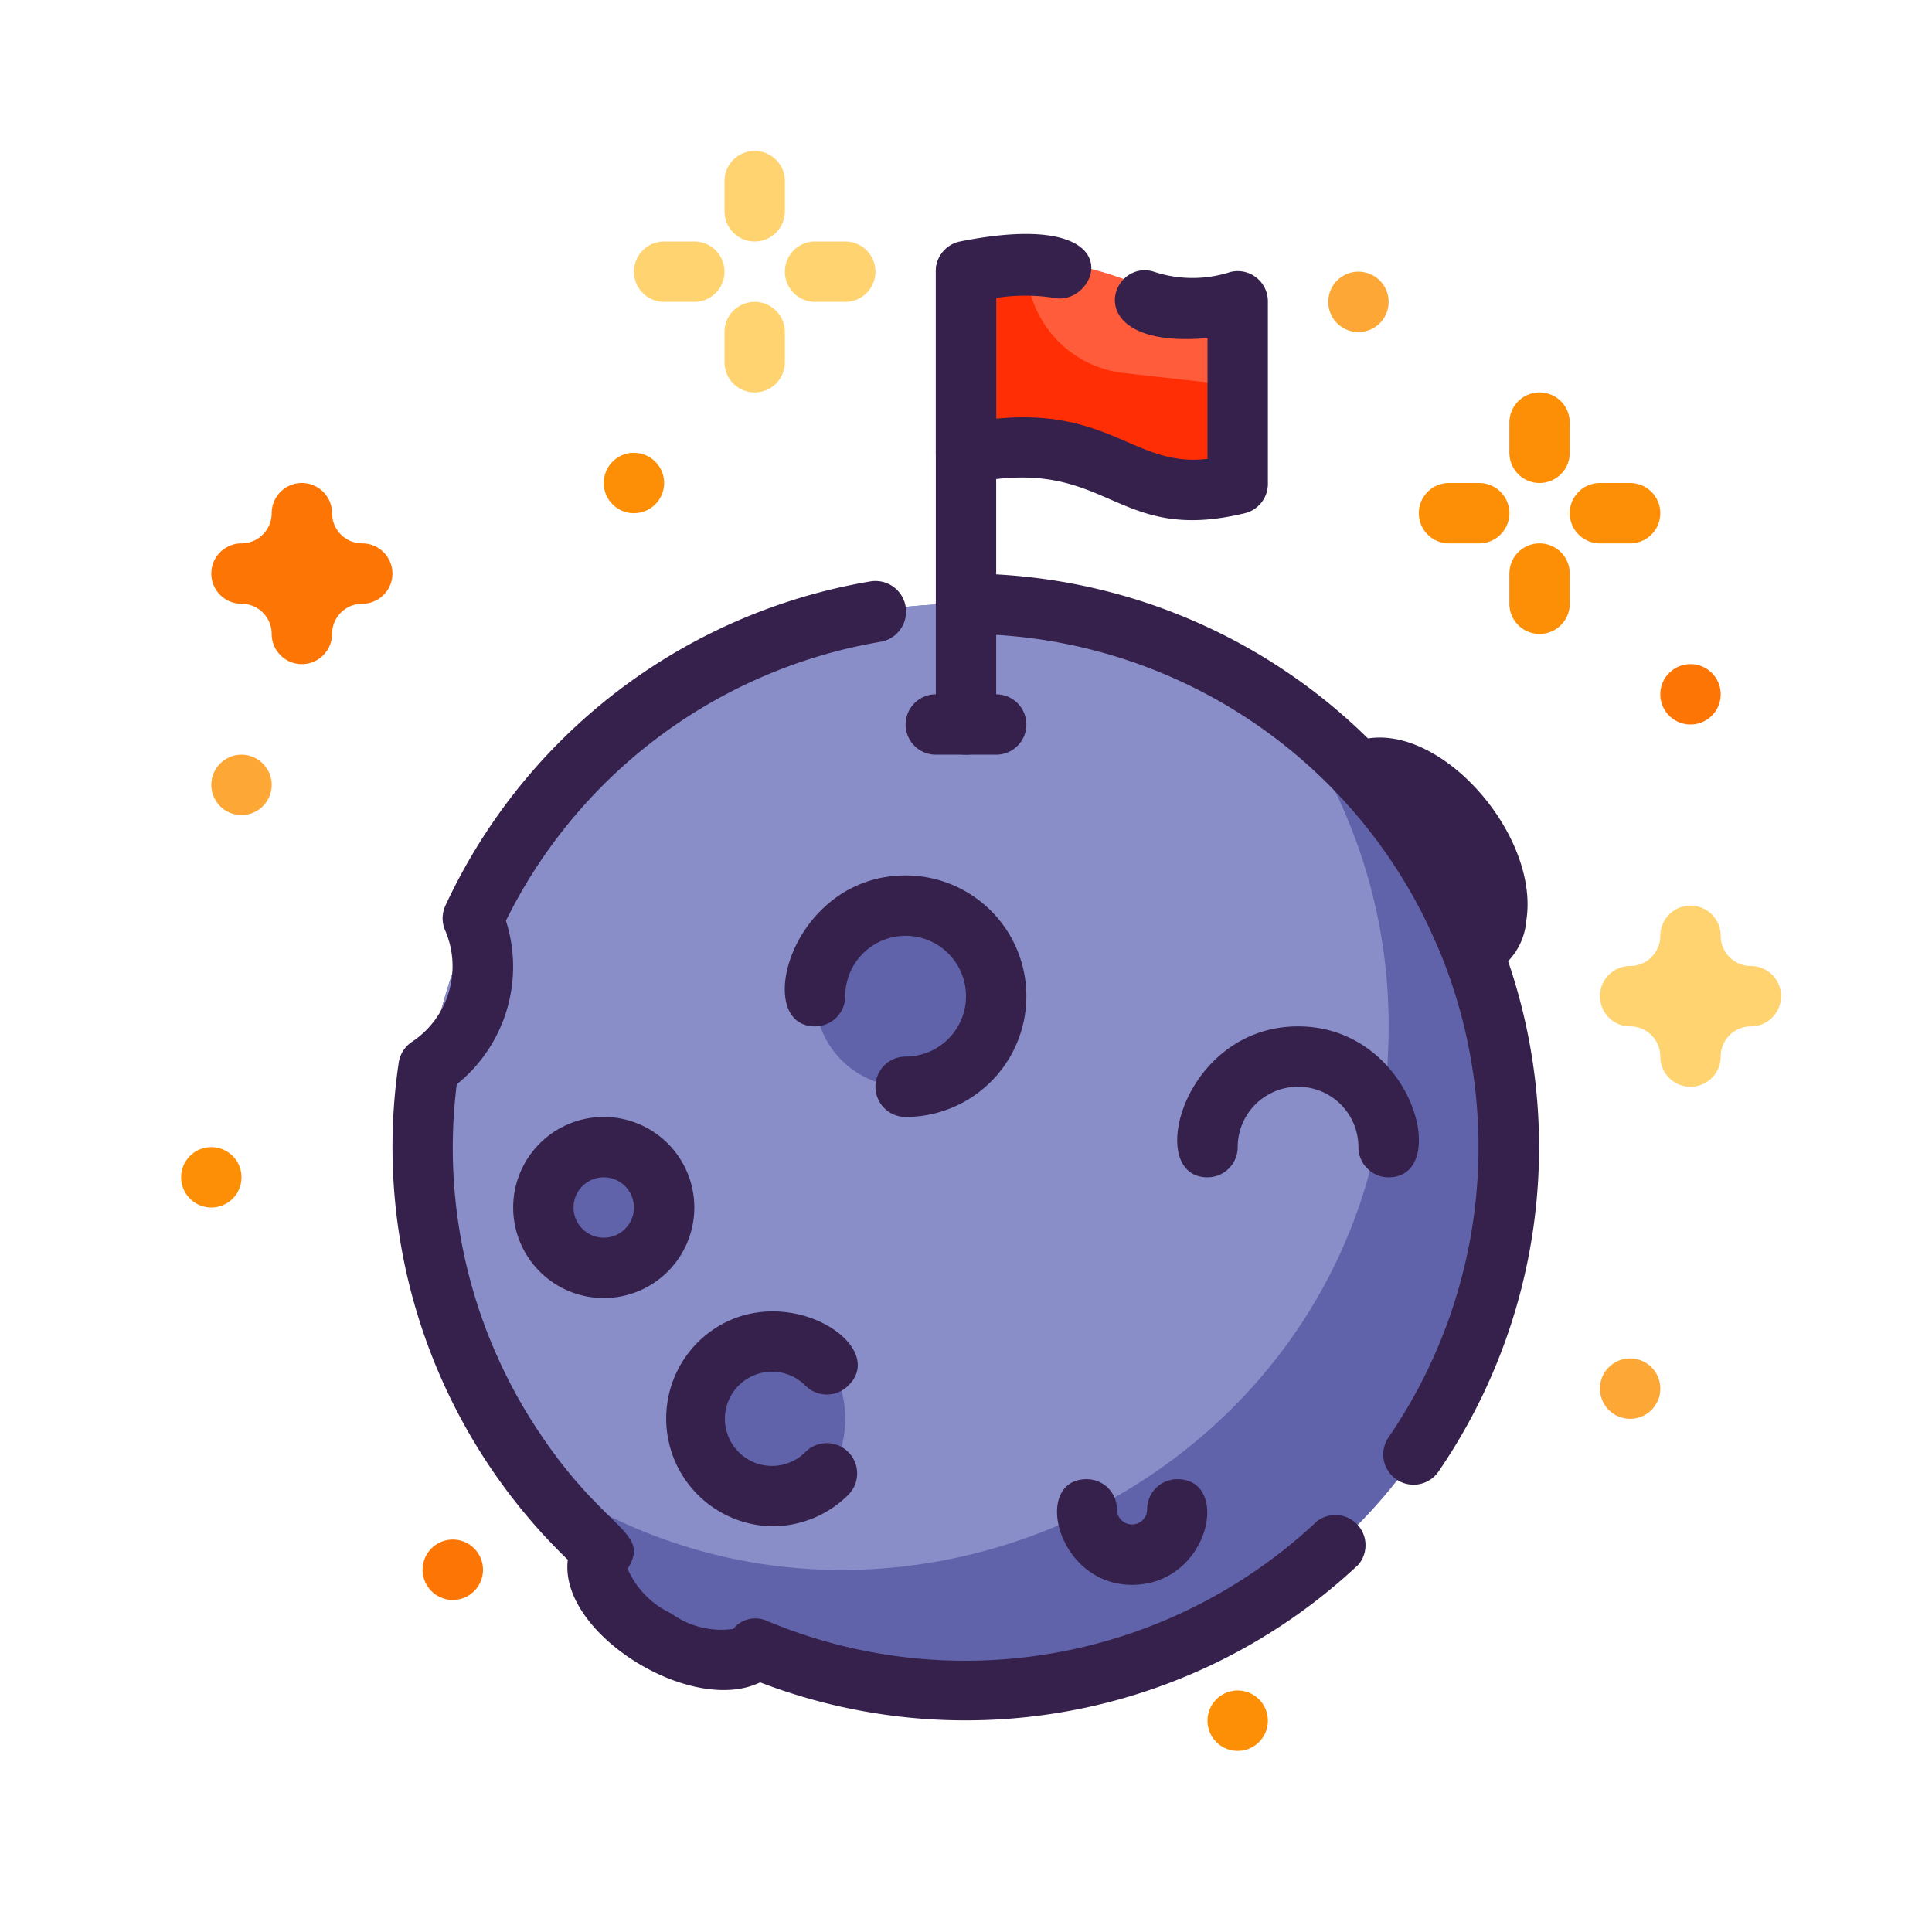 <?xml version="1.0" standalone="no"?><!DOCTYPE svg PUBLIC "-//W3C//DTD SVG 1.1//EN" "http://www.w3.org/Graphics/SVG/1.1/DTD/svg11.dtd"><svg class="icon" width="200px" height="200.00px" viewBox="0 0 1024 1024" version="1.1" xmlns="http://www.w3.org/2000/svg"><path d="M656 160v96l-144-16V144c78.88-16 80 16 144 16z" fill="#FF2E04" /><path d="M656 160v44.48l-60.16-6.72A58.24 58.24 0 0 1 544 139.84c49.6-2.72 57.92 20.16 112 20.16z" fill="#FF5C3C" /><path d="M409.12 874.4c-11.84 28.48-100.64-8.32-88.8-36.8s100.64 8.16 88.8 36.8z" fill="#6163AA" /><path d="M800 608c0 277.6-357.76 394.72-520.96 168.96C142.88 592 273.76 320 512 320a288 288 0 0 1 288 288z" fill="#6163AA" /><path d="M736 544c0 237.92-270.88 369.44-456.96 232.96C142.88 592 273.76 320 512 320a284.64 284.64 0 0 1 168.96 55.04A284.64 284.64 0 0 1 736 544z" fill="#898EC9" /><path d="M496 384V144a16 16 0 0 1 32 0v240a16 16 0 0 1-32 0z" fill="#35214C" /><path d="M515.2 256a16 16 0 0 1-19.2-16V144a16 16 0 0 1 12.8-16c93.92-18.72 73.12 34.56 50.08 29.92a97.92 97.92 0 0 0-30.88 0v64c60.32-5.92 73.92 25.92 112 21.28v-64c-69.44 6.08-51.84-43.2-28-35.04a65.12 65.12 0 0 0 40.16 0A16 16 0 0 1 672 160v96a16 16 0 0 1-12.16 16c-69.76 16.96-71.84-30.88-144.64-16zM736 624a16 16 0 0 1-16-16 32 32 0 0 0-64 0 16 16 0 0 1-16 16c-33.6 0-12.96-80 48-80s81.6 80 48 80zM780.32 519.52c-22.56 0-13.12-38.4-71.2-98.88a16 16 0 0 1 3.84-25.12c41.76-22.72 103.84 43.68 96 92.48a34.72 34.72 0 0 1-28.64 31.52zM600 840C560 840 546.88 784 576 784a16 16 0 0 1 16 16 8 8 0 0 0 16 0 16 16 0 0 1 16-16c28.8 0 16.96 56-24 56z" fill="#35214C" /><path d="M144 336a16 16 0 0 0-16-16 16 16 0 0 1 0-32 16 16 0 0 0 16-16 16 16 0 0 1 32 0 16 16 0 0 0 16 16 16 16 0 0 1 0 32 16 16 0 0 0-16 16 16 16 0 0 1-32 0z" fill="#FD7504" /><path d="M880 560a16 16 0 0 0-16-16 16 16 0 0 1 0-32 16 16 0 0 0 16-16 16 16 0 0 1 32 0 16 16 0 0 0 16 16 16 16 0 0 1 0 32 16 16 0 0 0-16 16 16 16 0 0 1-32 0z" fill="#FED370" /><path d="M144 416a16 16 0 0 1-32 0 16 16 0 0 1 32 0z" fill="#FDA736" /><path d="M128 624a16 16 0 0 1-32 0 16 16 0 0 1 32 0zM672 912a16 16 0 0 1-32 0 16 16 0 0 1 32 0z" fill="#FD8F07" /><path d="M736 160a16 16 0 0 1-32 0 16 16 0 0 1 32 0z" fill="#FDA736" /><path d="M912 368a16 16 0 0 1-32 0 16 16 0 0 1 32 0z" fill="#FD7504" /><path d="M880 736a16 16 0 0 1-32 0 16 16 0 0 1 32 0z" fill="#FDA736" /><path d="M352 256a16 16 0 0 1-32 0 16 16 0 0 1 32 0z" fill="#FD8F07" /><path d="M256 832a16 16 0 0 1-32 0 16 16 0 0 1 32 0z" fill="#FD7504" /><path d="M800 240v-16a16 16 0 0 1 32 0v16a16 16 0 0 1-32 0zM864 288h-16a16 16 0 0 1 0-32h16a16 16 0 0 1 0 32zM784 288h-16a16 16 0 0 1 0-32h16a16 16 0 0 1 0 32zM800 320v-16a16 16 0 0 1 32 0v16a16 16 0 0 1-32 0z" fill="#FD8F07" /><path d="M384 112V96a16 16 0 0 1 32 0v16a16 16 0 0 1-32 0zM448 160h-16a16 16 0 0 1 0-32h16a16 16 0 0 1 0 32zM368 160h-16a16 16 0 0 1 0-32h16a16 16 0 0 1 0 32zM384 192v-16a16 16 0 0 1 32 0v16a16 16 0 0 1-32 0z" fill="#FED370" /><path d="M736 761.76A272 272 0 0 0 512 336a16 16 0 0 1 0-32 304 304 0 0 1 250.4 476A16 16 0 0 1 736 761.76zM402.88 891.68c-36.32 17.76-106.88-25.92-101.92-64.96a304 304 0 0 1-89.6-263.68 16 16 0 0 1 7.04-10.88 48 48 0 0 0 17.6-58.88 16 16 0 0 1 0-13.12 304 304 0 0 1 225.28-172 16 16 0 0 1 5.44 32 272 272 0 0 0-198.56 147.84 80 80 0 0 1-26.08 86.72 271.04 271.04 0 0 0 42.56 182.72c35.84 54.72 60.64 53.92 48 74.08a46.88 46.88 0 0 0 23.2 23.68 45.12 45.12 0 0 0 32.8 8.16 15.04 15.04 0 0 1 18.08-4.16 272 272 0 0 0 291.36-52.96A16 16 0 0 1 720 829.28a304 304 0 0 1-317.12 62.4z" fill="#35214C" /><path d="M528 400h-32a16 16 0 0 1 0-32h32a16 16 0 0 1 0 32z" fill="#35214C" /><path d="M480 528m-48 0a48 48 0 1 0 96 0 48 48 0 1 0-96 0Z" fill="#6163AA" /><path d="M368 752a48 40 90 1 0 80 0 48 40 90 1 0-80 0Z" fill="#6163AA" /><path d="M320 640m-32 0a32 32 0 1 0 64 0 32 32 0 1 0-64 0Z" fill="#6163AA" /><path d="M480 592a16 16 0 0 1 0-32 32 32 0 1 0-32-32 16 16 0 0 1-16 16c-33.6 0-12.96-80 48-80a64 64 0 0 1 0 128zM320 688a48 48 0 1 1 48-48 48 48 0 0 1-48 48z m0-64a16 16 0 0 0 0 32 16 16 0 0 0 0-32zM409.92 808.96a57.12 57.12 0 0 1-40.32-97.28c39.2-39.04 103.52 0 80 22.72a16 16 0 0 1-22.72 0 24.96 24.96 0 1 0 0 35.2 16 16 0 0 1 22.72 22.72 57.28 57.28 0 0 1-39.68 16.64z" fill="#35214C" /></svg>
